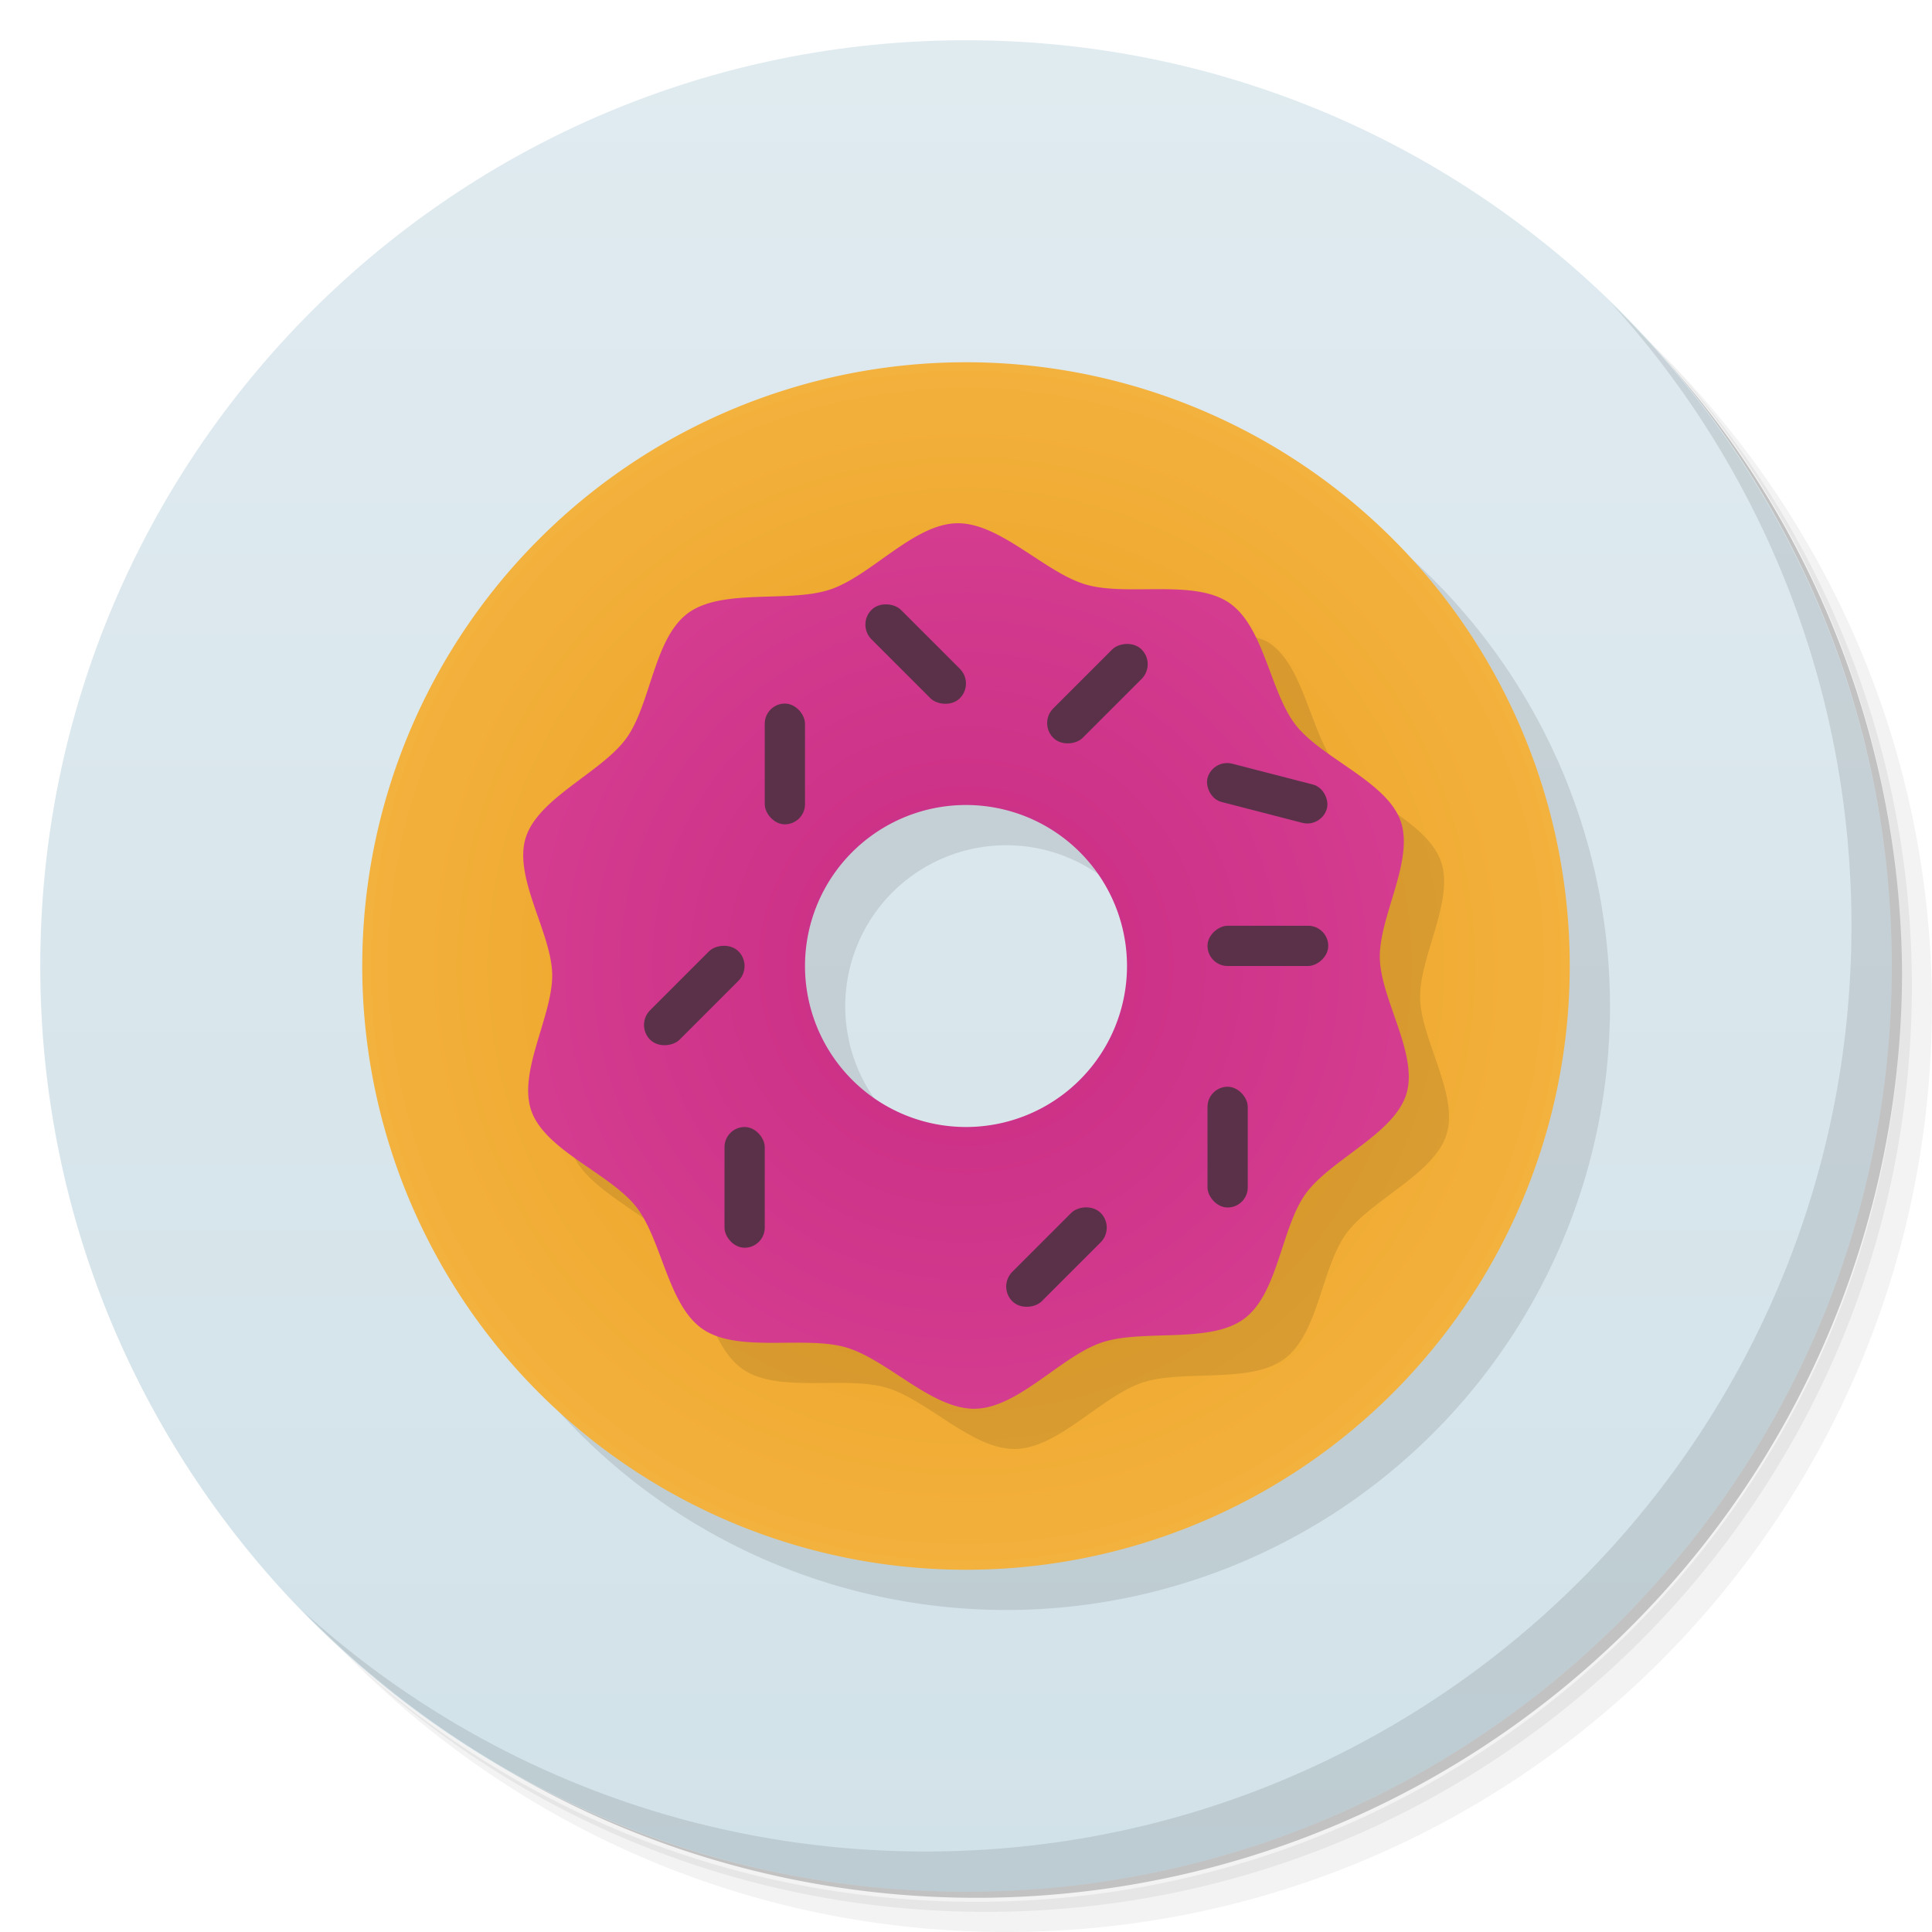 <svg version="1.1" viewBox="0 0 48 48" xmlns="http://www.w3.org/2000/svg">
 <defs>
  <linearGradient id="bg" x1="1" x2="47" gradientTransform="matrix(0 -1 1 0 -1.5e-6 48)" gradientUnits="userSpaceOnUse">
   <stop style="stop-color:#d2e2e9" offset="0"/>
   <stop style="stop-color:#e0ebf0" offset="1"/>
  </linearGradient>
  <radialGradient id="radialGradient4230" cx="24" cy="24" r="15" gradientUnits="userSpaceOnUse">
   <stop style="stop-color:#e79c1a" offset="0"/>
   <stop style="stop-color:#f3b13d" offset="1"/>
  </radialGradient>
  <radialGradient id="radialGradient4240" cx="24" cy="24" r="11" gradientTransform="translate(0 4.4381e-5)" gradientUnits="userSpaceOnUse">
   <stop style="stop-color:#c82c82" offset="0"/>
   <stop style="stop-color:#d43c90" offset="1"/>
  </radialGradient>
 </defs>
 <path d="m36.31 5c5.859 4.062 9.688 10.831 9.688 18.5 0 12.426-10.07 22.5-22.5 22.5-7.669 0-14.438-3.828-18.5-9.688 1.037 1.822 2.306 3.499 3.781 4.969 4.085 3.712 9.514 5.969 15.469 5.969 12.703 0 23-10.298 23-23 0-5.954-2.256-11.384-5.969-15.469-1.469-1.475-3.147-2.744-4.969-3.781zm4.969 3.781c3.854 4.113 6.219 9.637 6.219 15.719 0 12.703-10.297 23-23 23-6.081 0-11.606-2.364-15.719-6.219 4.16 4.144 9.883 6.719 16.219 6.719 12.703 0 23-10.298 23-23 0-6.335-2.575-12.06-6.719-16.219z" style="opacity:.05"/>
 <path d="m41.28 8.781c3.712 4.085 5.969 9.514 5.969 15.469 0 12.703-10.297 23-23 23-5.954 0-11.384-2.256-15.469-5.969 4.113 3.854 9.637 6.219 15.719 6.219 12.703 0 23-10.298 23-23 0-6.081-2.364-11.606-6.219-15.719z" style="opacity:.1"/>
 <path d="m31.25 2.375c8.615 3.154 14.75 11.417 14.75 21.13 0 12.426-10.07 22.5-22.5 22.5-9.708 0-17.971-6.135-21.12-14.75a23 23 0 0 0 44.875-7 23 23 0 0 0-16-21.875z" style="opacity:.2"/>
 <path d="m24 1c12.703 0 23 10.297 23 23s-10.297 23-23 23-23-10.297-23-23 10.297-23 23-23z" style="fill:url(#bg)"/>
 <path d="m40.03 7.531c3.712 4.084 5.969 9.514 5.969 15.469 0 12.703-10.297 23-23 23-5.954 0-11.384-2.256-15.469-5.969 4.178 4.291 10.01 6.969 16.469 6.969 12.703 0 23-10.298 23-23 0-6.462-2.677-12.291-6.969-16.469z" style="opacity:.1"/>
 <path d="m25 10a15 15 0 0 0-15 15 15 15 0 0 0 15 15 15 15 0 0 0 15-15 15 15 0 0 0-15-15zm0 11a4 4 0 0 1 4 4 4 4 0 0 1-4 4 4 4 0 0 1-4-4 4 4 0 0 1 4-4z" style="opacity:.1"/>
 <path d="m24 9a15 15 0 0 0-15 15 15 15 0 0 0 15 15 15 15 0 0 0 15-15 15 15 0 0 0-15-15zm0 10a5 5 0 0 1 5 5 5 5 0 0 1-5 5 5 5 0 0 1-5-5 5 5 0 0 1 5-5z" style="fill:url(#radialGradient4230)"/>
 <path d="m14.205 28.609c0.352 0.977 1.949 1.547 2.598 2.371 0.648 0.824 0.787 2.458 1.668 3.049 0.881 0.591 2.521 0.148 3.549 0.447 1.028 0.3 2.135 1.544 3.209 1.523 1.073-0.021 2.132-1.307 3.147-1.647 1.014-0.339 2.671 0.04 3.527-0.584 0.856-0.624 0.924-2.263 1.537-3.111 0.614-0.848 2.187-1.479 2.498-2.469 0.311-0.989-0.635-2.355-0.656-3.389-0.022-1.034 0.866-2.434 0.514-3.41-0.353-0.975-1.95-1.546-2.598-2.37-0.649-0.824-0.787-2.458-1.668-3.049-0.882-0.59-8.53-0.97-8.53-0.97 12.001 10.999 3.001 18.999-8.794 13.608z" style="opacity:.1"/>
 <path d="m23.771 13c-1.073 0.021-2.132 1.307-3.146 1.646-1.014 0.34-2.672-0.04-3.527 0.584-0.856 0.625-0.924 2.263-1.537 3.112-0.614 0.848-2.187 1.479-2.499 2.469-0.311 0.989 0.635 2.355 0.657 3.388 0.021 1.034-0.866 2.434-0.514 3.41 0.352 0.977 1.949 1.548 2.598 2.371 0.648 0.824 0.787 2.459 1.668 3.049 0.881 0.591 2.521 0.148 3.549 0.448 1.027 0.299 2.135 1.544 3.209 1.523 1.073-0.021 2.132-1.307 3.146-1.646 1.014-0.34 2.672 0.04 3.527-0.584 0.856-0.625 0.924-2.263 1.537-3.112 0.614-0.848 2.187-1.479 2.499-2.469 0.311-0.989-0.635-2.355-0.657-3.388-0.021-1.034 0.866-2.434 0.514-3.41-0.352-0.977-1.949-1.548-2.598-2.371-0.648-0.824-0.787-2.459-1.668-3.049-0.881-0.591-2.521-0.148-3.549-0.448-1.027-0.299-2.135-1.544-3.209-1.523zm0.229 7a4 4 0 0 1 4 4 4 4 0 0 1-4 4 4 4 0 0 1-4-4 4 4 0 0 1 4-4z" style="fill:url(#radialGradient4240)"/>
 <g transform="translate(9 -89)" style="fill:#5b314a">
  <rect x="21" y="116" width="1" height="3" ry=".5" style="fill:#5b314a"/>
  <rect x="9" y="117" width="1" height="3" ry=".5" style="fill:#5b314a"/>
  <rect x="10" y="106.48" width="1" height="3" ry=".5" style="fill:#5b314a"/>
  <rect transform="matrix(.968 .25 -.268 .963 0 0)" x="49.296" y="99.196" width="3.062" height=".988" ry=".494" style="fill:#5b314a"/>
  <rect transform="rotate(-45)" x="-65.218" y="82.593" width="1.035" height="3.105" ry=".518" style="fill:#5b314a"/>
  <rect transform="matrix(-.707 -.707 -.707 .707 0 0)" x="-97.745" y="71.279" width="1.035" height="3.105" ry=".518" style="fill:#5b314a"/>
  <rect transform="matrix(-.707 -.707 -.707 .707 0 0)" x="-86.785" y="73.047" width="1.035" height="3.105" ry=".518" style="fill:#5b314a"/>
  <rect transform="matrix(-.707 -.707 -.707 .707 0 0)" x="-88.565" y="60.66" width="1.035" height="3.105" ry=".518" style="fill:#5b314a"/>
  <rect transform="rotate(90)" x="112" y="-24" width="1" height="3" ry=".5" style="fill:#5b314a"/>
 </g>
</svg>
